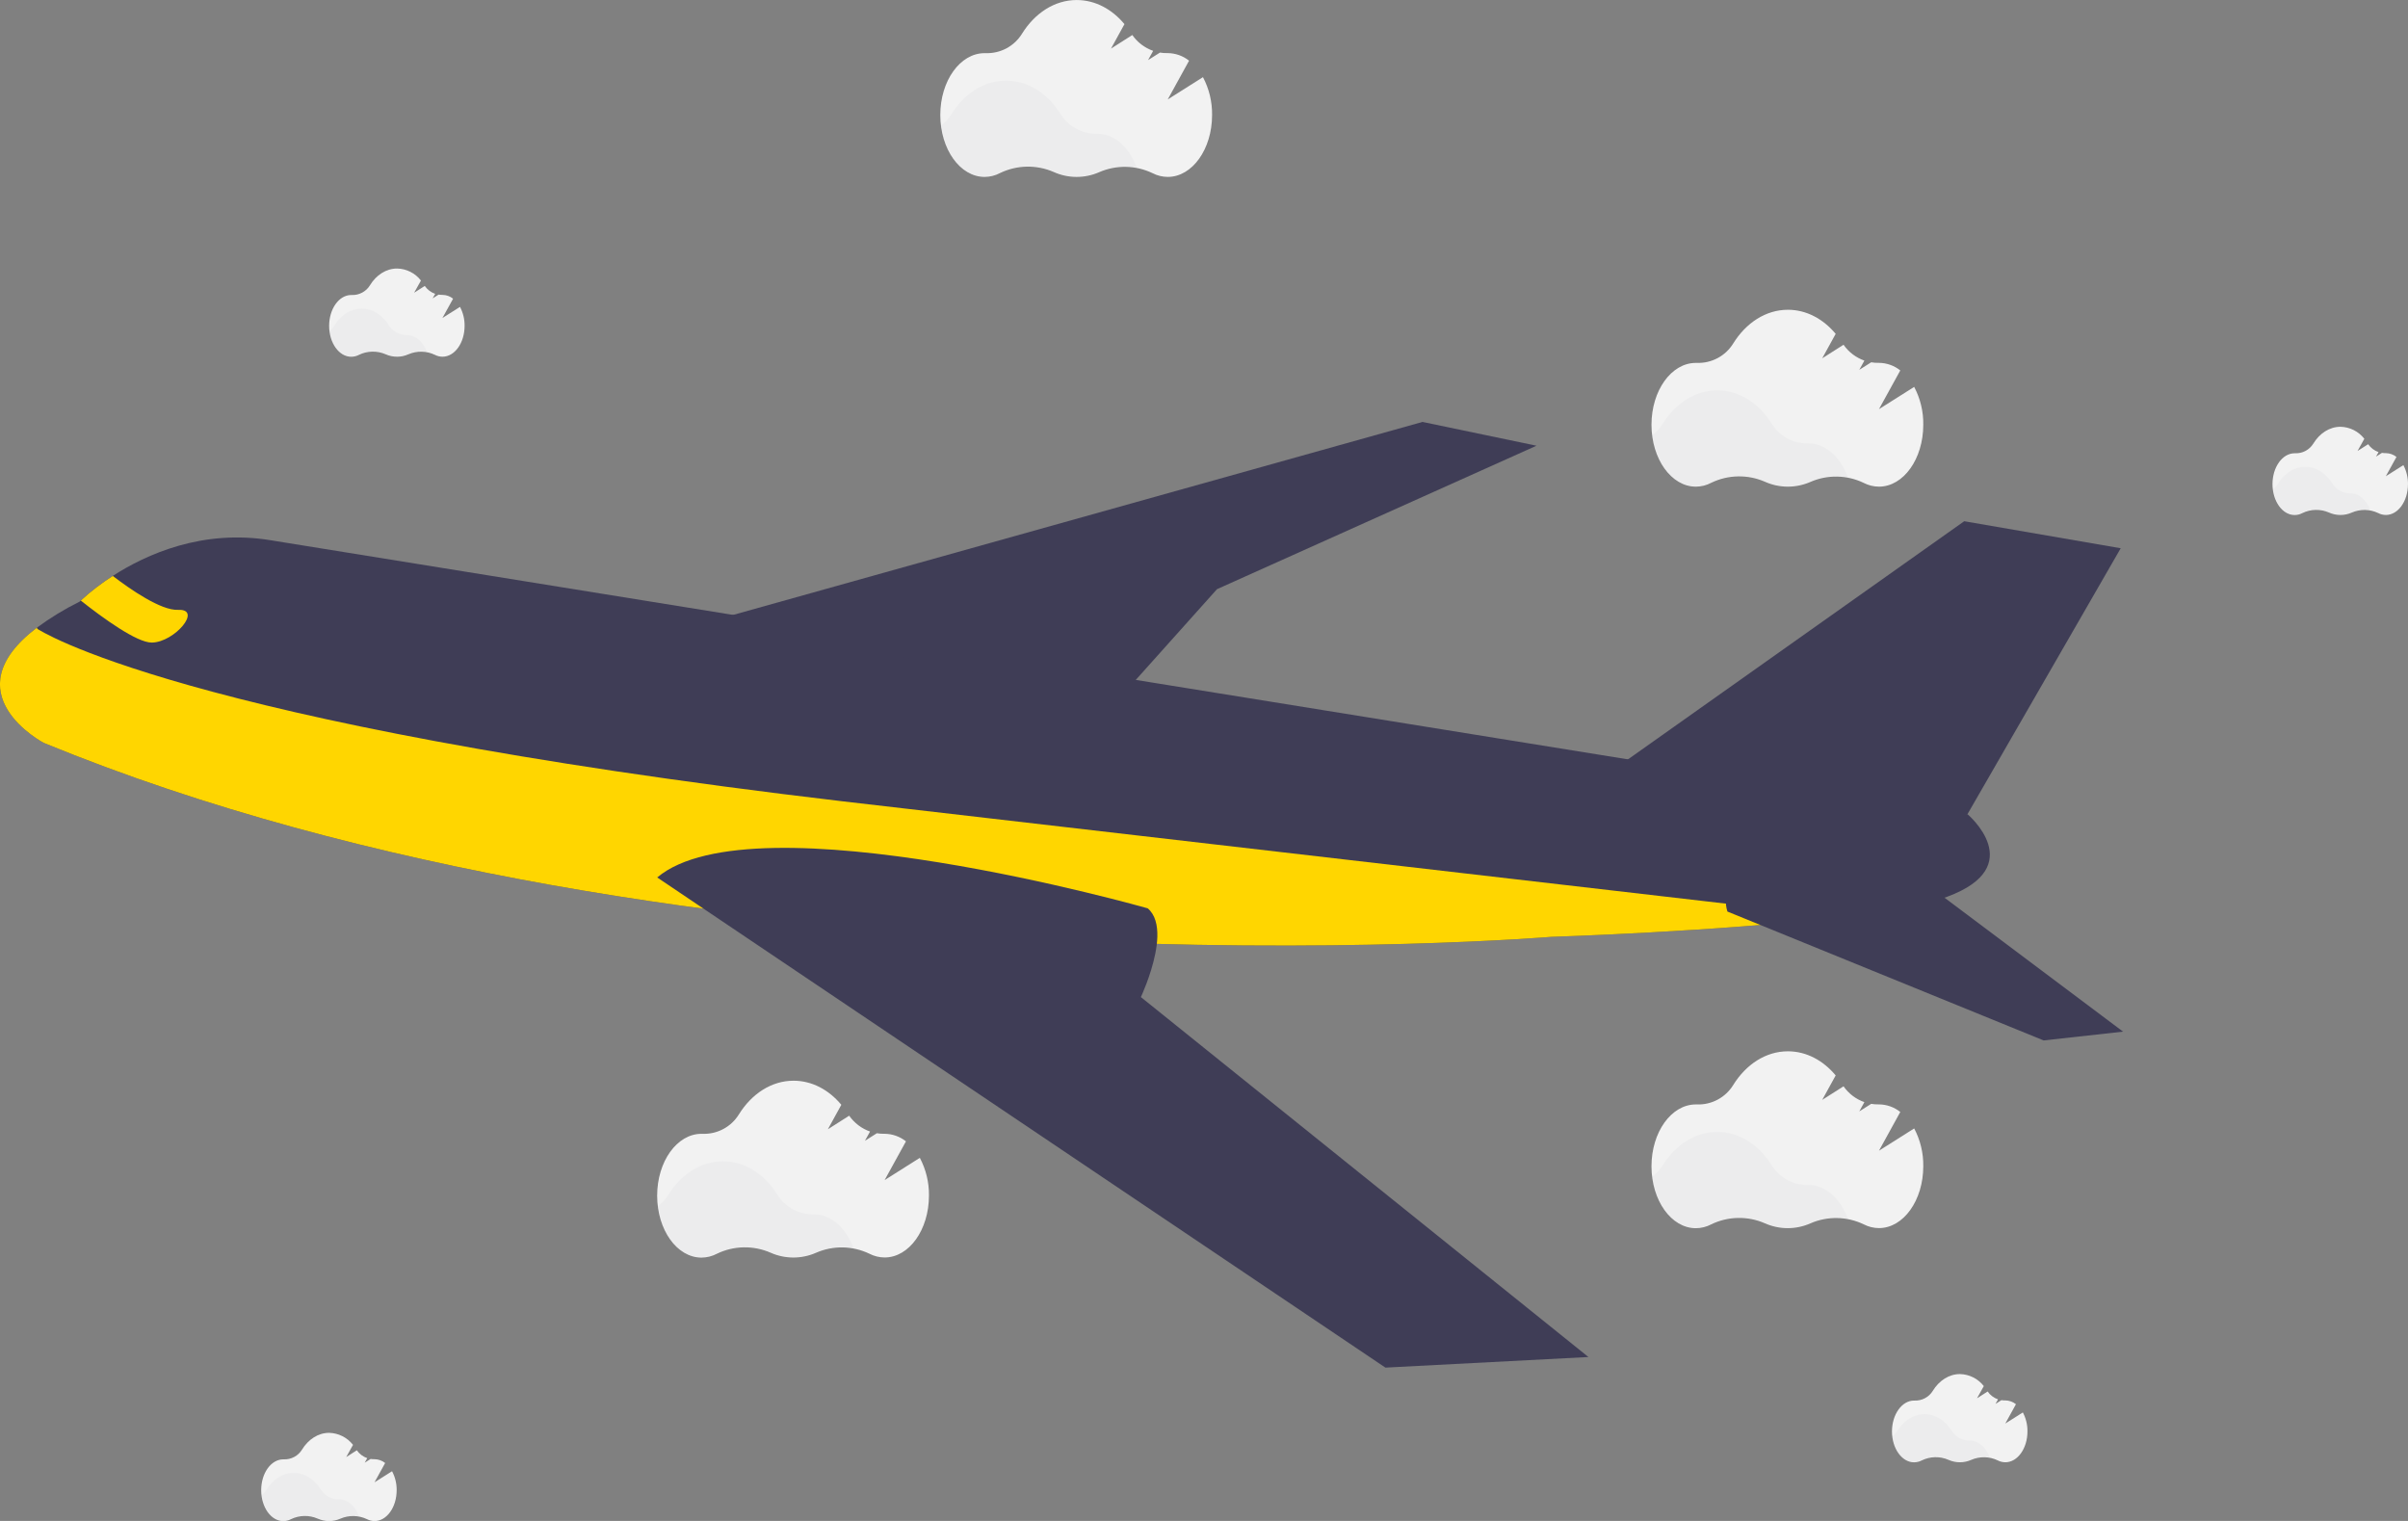 <svg width="95" height="60" viewBox="0 0 95 60" fill="none" xmlns="http://www.w3.org/2000/svg">
<rect x="0" y="0" width="95" height="60" fill="#808080" stroke="none"/>
<g clip-path="url(#clip0)">
<path d="M76.816 35.377C75.943 35.698 74.41 35.962 72.635 36.174C67.81 36.752 61.197 36.958 61.197 36.958C61.197 36.958 27.204 39.771 1.727 29.306C1.727 29.306 -1.978 27.367 1.459 24.758C1.989 24.368 2.551 24.025 3.141 23.734L3.183 23.692C3.574 23.331 3.997 23.006 4.446 22.721C5.765 21.869 7.994 20.859 10.707 21.317L77.621 32.118C77.621 32.118 80.065 34.179 76.816 35.377Z" fill="#3F3D56"/>
<path d="M63.484 30.482L77.492 20.562L83.666 21.628L77.621 32.118C77.621 32.118 63.645 32.23 63.484 30.482Z" fill="#3F3D56"/>
<path d="M28.218 24.455L56.12 16.645L60.617 17.583L48.013 23.242L44.075 27.641L28.218 24.455Z" fill="#3F3D56"/>
<path d="M72.635 36.174C67.81 36.752 61.197 36.958 61.197 36.958C61.197 36.958 27.204 39.771 1.727 29.306C1.727 29.306 -1.978 27.367 1.459 24.758L1.471 24.806C1.471 24.806 6.968 28.514 33.234 31.61L72.635 36.174Z" fill="#FFD600"/>
<path d="M68.15 35.96L80.625 41.044L83.759 40.697L76.297 35.1C76.297 35.1 67.272 33.178 68.15 35.96Z" fill="#3F3D56"/>
<path d="M5.994 25.349C5.399 25.359 4.035 24.362 3.187 23.692C3.578 23.331 4.001 23.006 4.45 22.721C5.134 23.244 6.35 24.091 7.026 24.058C8.003 24.018 6.89 25.333 5.994 25.349Z" fill="#FFD600"/>
<path d="M62.666 53.533L54.657 53.951L32.139 38.797L27.959 35.983L25.928 34.615C29.738 31.405 45.28 35.833 45.28 35.833C45.577 36.084 45.672 36.5 45.659 36.96C45.633 37.822 45.227 38.833 45.071 39.197C45.033 39.286 45.01 39.334 45.01 39.334L62.666 53.533Z" fill="#3F3D56"/>
<path d="M36.289 45.676L34.9 46.553L35.742 45.025C35.503 44.836 35.209 44.73 34.904 44.727H34.881C34.785 44.728 34.688 44.721 34.593 44.705L34.123 45.003L34.325 44.638C33.992 44.521 33.704 44.302 33.502 44.013L32.661 44.548L33.192 43.583C32.701 42.994 32.038 42.633 31.308 42.633C30.433 42.633 29.654 43.152 29.151 43.961C29.001 44.204 28.791 44.403 28.539 44.537C28.288 44.672 28.006 44.738 27.721 44.728H27.674C26.708 44.728 25.926 45.821 25.926 47.169C25.926 48.518 26.708 49.611 27.674 49.611C27.887 49.61 28.096 49.557 28.283 49.458C28.612 49.299 28.971 49.213 29.337 49.206C29.702 49.199 30.065 49.271 30.4 49.417C30.683 49.543 30.99 49.608 31.3 49.608C31.61 49.608 31.916 49.543 32.2 49.417C32.532 49.273 32.891 49.203 33.252 49.209C33.614 49.217 33.971 49.301 34.297 49.457C34.483 49.554 34.69 49.605 34.9 49.606C35.866 49.606 36.649 48.514 36.649 47.165C36.656 46.646 36.532 46.134 36.289 45.676Z" fill="#F2F2F2"/>
<path opacity="0.03" d="M33.676 49.248C33.171 49.152 32.65 49.209 32.177 49.41C31.894 49.536 31.588 49.602 31.278 49.602C30.968 49.602 30.661 49.536 30.378 49.41C30.044 49.263 29.681 49.191 29.315 49.198C28.95 49.205 28.59 49.291 28.262 49.451C28.074 49.55 27.864 49.602 27.652 49.603C26.794 49.603 26.08 48.74 25.932 47.602C26.104 47.478 26.249 47.321 26.361 47.141C26.864 46.332 27.643 45.813 28.518 45.813C29.393 45.813 30.164 46.321 30.666 47.124C30.816 47.366 31.026 47.565 31.276 47.702C31.525 47.839 31.806 47.91 32.091 47.906H32.114C32.796 47.904 33.388 48.45 33.676 49.248Z" fill="#3F3D56"/>
<path d="M75.518 44.516L74.129 45.394L74.97 43.866C74.732 43.676 74.437 43.571 74.132 43.567H74.11C74.013 43.569 73.917 43.562 73.822 43.546L73.352 43.844L73.553 43.478C73.22 43.361 72.932 43.143 72.731 42.854L71.89 43.389L72.421 42.424C71.929 41.834 71.266 41.473 70.536 41.473C69.661 41.473 68.882 41.992 68.379 42.802C68.23 43.044 68.019 43.243 67.768 43.378C67.517 43.513 67.234 43.579 66.949 43.569H66.903C65.937 43.569 65.154 44.661 65.154 46.01C65.154 47.359 65.937 48.451 66.903 48.451C67.115 48.45 67.324 48.398 67.511 48.299C67.84 48.139 68.2 48.053 68.565 48.046C68.931 48.039 69.293 48.111 69.628 48.258C69.912 48.384 70.218 48.449 70.528 48.449C70.838 48.449 71.145 48.384 71.428 48.258C71.76 48.114 72.119 48.043 72.481 48.05C72.843 48.057 73.199 48.142 73.525 48.298C73.712 48.395 73.918 48.446 74.129 48.447C75.094 48.447 75.877 47.354 75.877 46.006C75.884 45.487 75.761 44.975 75.518 44.516Z" fill="#F2F2F2"/>
<path opacity="0.03" d="M72.904 48.088C72.4 47.993 71.878 48.049 71.406 48.25C71.123 48.377 70.816 48.442 70.506 48.442C70.196 48.442 69.89 48.377 69.607 48.25C69.272 48.104 68.909 48.031 68.544 48.038C68.178 48.045 67.819 48.132 67.49 48.291C67.302 48.391 67.093 48.443 66.881 48.444C66.023 48.444 65.309 47.581 65.16 46.443C65.332 46.318 65.478 46.162 65.589 45.981C66.092 45.173 66.872 44.654 67.746 44.654C68.621 44.654 69.392 45.162 69.895 45.965C70.045 46.207 70.256 46.407 70.506 46.544C70.757 46.681 71.039 46.751 71.324 46.747H71.347C72.025 46.745 72.617 47.291 72.904 48.088Z" fill="#3F3D56"/>
<path d="M75.518 15.263L74.129 16.14L74.97 14.613C74.732 14.423 74.437 14.318 74.132 14.314H74.11C74.013 14.316 73.917 14.308 73.822 14.292L73.352 14.59L73.553 14.225C73.22 14.108 72.932 13.889 72.731 13.6L71.89 14.135L72.421 13.17C71.929 12.581 71.266 12.22 70.536 12.22C69.661 12.22 68.882 12.739 68.379 13.549C68.23 13.791 68.019 13.99 67.768 14.124C67.517 14.259 67.234 14.325 66.949 14.316H66.903C65.937 14.316 65.154 15.408 65.154 16.756C65.154 18.105 65.937 19.198 66.903 19.198C67.115 19.197 67.324 19.145 67.511 19.045C67.84 18.886 68.2 18.8 68.565 18.793C68.931 18.786 69.293 18.858 69.628 19.004C69.911 19.131 70.218 19.197 70.528 19.198C70.838 19.198 71.145 19.134 71.428 19.009C71.76 18.865 72.119 18.794 72.481 18.801C72.843 18.808 73.199 18.892 73.525 19.049C73.712 19.146 73.918 19.197 74.129 19.198C75.094 19.198 75.877 18.105 75.877 16.756C75.885 16.236 75.761 15.723 75.518 15.263Z" fill="#F2F2F2"/>
<path opacity="0.03" d="M72.904 18.835C72.4 18.739 71.878 18.796 71.406 18.997C71.123 19.123 70.816 19.189 70.506 19.189C70.196 19.189 69.89 19.123 69.607 18.997C69.272 18.85 68.909 18.778 68.544 18.785C68.178 18.792 67.819 18.878 67.49 19.038C67.302 19.137 67.093 19.189 66.881 19.191C66.023 19.191 65.309 18.327 65.16 17.189C65.332 17.065 65.478 16.908 65.589 16.728C66.092 15.919 66.872 15.4 67.746 15.4C68.621 15.4 69.392 15.908 69.895 16.711C70.045 16.954 70.256 17.153 70.506 17.29C70.757 17.427 71.039 17.497 71.324 17.493H71.347C72.025 17.491 72.617 18.037 72.904 18.835Z" fill="#3F3D56"/>
<path d="M18.148 12.106L17.455 12.544L17.875 11.783C17.757 11.687 17.609 11.635 17.457 11.633H17.446C17.398 11.633 17.35 11.63 17.303 11.622L17.068 11.77L17.169 11.592C17.002 11.534 16.859 11.425 16.758 11.28L16.339 11.548L16.607 11.067C16.496 10.923 16.354 10.806 16.191 10.724C16.028 10.642 15.85 10.597 15.667 10.593C15.231 10.593 14.842 10.851 14.595 11.255C14.521 11.377 14.415 11.476 14.289 11.543C14.164 11.611 14.023 11.643 13.88 11.638H13.857C13.375 11.638 12.985 12.184 12.985 12.856C12.985 13.529 13.375 14.074 13.857 14.074C13.963 14.073 14.067 14.047 14.161 13.998C14.325 13.918 14.504 13.875 14.687 13.872C14.869 13.868 15.05 13.904 15.217 13.977C15.358 14.04 15.51 14.072 15.664 14.072C15.818 14.072 15.97 14.04 16.11 13.977C16.276 13.906 16.455 13.87 16.636 13.874C16.817 13.877 16.994 13.92 17.157 13.998C17.25 14.046 17.353 14.071 17.457 14.072C17.939 14.072 18.329 13.527 18.329 12.855C18.333 12.594 18.27 12.337 18.148 12.106Z" fill="#F2F2F2"/>
<path opacity="0.03" d="M16.844 13.888C16.592 13.84 16.332 13.868 16.096 13.969C15.955 14.031 15.803 14.064 15.649 14.064C15.494 14.064 15.34 14.031 15.198 13.967C15.031 13.894 14.85 13.858 14.668 13.862C14.485 13.865 14.306 13.909 14.142 13.988C14.049 14.038 13.945 14.064 13.839 14.064C13.411 14.064 13.054 13.633 12.98 13.066C13.066 13.003 13.138 12.925 13.195 12.836C13.445 12.432 13.834 12.173 14.267 12.173C14.7 12.173 15.087 12.429 15.339 12.828C15.414 12.949 15.52 13.049 15.645 13.117C15.77 13.185 15.911 13.22 16.054 13.218H16.066C16.403 13.218 16.7 13.491 16.844 13.888Z" fill="#3F3D56"/>
<path d="M79.805 55.719L79.113 56.157L79.533 55.395C79.414 55.3 79.267 55.247 79.115 55.245H79.104C79.056 55.246 79.008 55.242 78.96 55.235L78.726 55.383L78.826 55.204C78.66 55.146 78.516 55.037 78.416 54.893L77.997 55.161L78.265 54.68C78.153 54.536 78.011 54.419 77.849 54.337C77.686 54.255 77.507 54.21 77.325 54.206C76.889 54.206 76.5 54.464 76.252 54.868C76.178 54.989 76.073 55.089 75.947 55.156C75.821 55.223 75.68 55.256 75.538 55.251H75.514C75.033 55.251 74.642 55.797 74.642 56.469C74.642 57.142 75.033 57.687 75.514 57.687C75.62 57.686 75.725 57.66 75.818 57.611C75.982 57.531 76.162 57.488 76.344 57.484C76.526 57.481 76.707 57.517 76.874 57.59C77.015 57.653 77.167 57.685 77.321 57.685C77.475 57.685 77.627 57.653 77.768 57.59C77.934 57.518 78.113 57.483 78.293 57.487C78.474 57.49 78.652 57.532 78.814 57.611C78.907 57.659 79.01 57.684 79.115 57.685C79.596 57.685 79.987 57.14 79.987 56.467C79.99 56.207 79.928 55.949 79.805 55.719Z" fill="#F2F2F2"/>
<path opacity="0.03" d="M78.502 57.501C78.25 57.453 77.989 57.481 77.754 57.582C77.613 57.644 77.461 57.676 77.307 57.677C77.151 57.677 76.998 57.644 76.856 57.579C76.689 57.507 76.508 57.471 76.325 57.474C76.143 57.478 75.963 57.521 75.799 57.601C75.706 57.65 75.602 57.676 75.497 57.677C75.069 57.677 74.712 57.246 74.638 56.679C74.723 56.616 74.796 56.538 74.852 56.449C75.103 56.044 75.491 55.786 75.925 55.786C76.358 55.786 76.745 56.042 76.997 56.441C77.072 56.562 77.177 56.661 77.303 56.73C77.428 56.798 77.569 56.833 77.712 56.83H77.723C78.06 56.83 78.358 57.103 78.502 57.501Z" fill="#3F3D56"/>
<path d="M15.467 58.038L14.775 58.476L15.195 57.714C15.076 57.619 14.929 57.566 14.776 57.564H14.766C14.717 57.565 14.669 57.561 14.622 57.554L14.388 57.702L14.488 57.523C14.322 57.465 14.178 57.356 14.078 57.212L13.659 57.48L13.927 56.999C13.815 56.855 13.673 56.738 13.51 56.656C13.348 56.574 13.169 56.529 12.986 56.524C12.55 56.524 12.162 56.783 11.914 57.187C11.84 57.308 11.734 57.408 11.609 57.475C11.483 57.542 11.342 57.575 11.199 57.57H11.176C10.694 57.57 10.304 58.115 10.304 58.788C10.304 59.46 10.694 60.005 11.176 60.005C11.282 60.005 11.386 59.979 11.48 59.929C11.644 59.85 11.823 59.807 12.006 59.803C12.188 59.8 12.369 59.836 12.536 59.909C12.677 59.971 12.829 60.004 12.983 60.004C13.137 60.004 13.289 59.971 13.43 59.909C13.595 59.837 13.775 59.802 13.955 59.806C14.136 59.809 14.313 59.851 14.476 59.929C14.569 59.977 14.672 60.003 14.776 60.004C15.258 60.004 15.649 59.459 15.649 58.786C15.652 58.526 15.589 58.268 15.467 58.038Z" fill="#F2F2F2"/>
<path opacity="0.03" d="M14.163 59.82C13.912 59.772 13.651 59.8 13.415 59.901C13.275 59.963 13.123 59.995 12.969 59.995C12.813 59.995 12.659 59.962 12.517 59.898C12.35 59.825 12.169 59.789 11.987 59.793C11.805 59.797 11.625 59.84 11.461 59.92C11.368 59.969 11.264 59.995 11.158 59.995C10.73 59.995 10.374 59.565 10.3 58.998C10.385 58.935 10.458 58.857 10.514 58.767C10.764 58.363 11.153 58.105 11.586 58.105C12.02 58.105 12.407 58.361 12.659 58.759C12.734 58.881 12.839 58.98 12.964 59.049C13.09 59.117 13.231 59.152 13.373 59.149H13.385C13.722 59.149 14.02 59.422 14.163 59.82Z" fill="#3F3D56"/>
<path d="M47.459 3.044L46.07 3.922L46.911 2.394C46.673 2.204 46.378 2.099 46.073 2.095H46.051C45.955 2.097 45.858 2.09 45.763 2.074L45.293 2.371L45.494 2.006C45.161 1.889 44.874 1.671 44.672 1.382L43.831 1.917L44.362 0.952C43.871 0.362 43.208 0.001 42.477 0.001C41.603 0.001 40.824 0.52 40.32 1.33C40.171 1.572 39.96 1.771 39.709 1.906C39.458 2.04 39.176 2.106 38.891 2.097H38.844C37.878 2.097 37.096 3.189 37.096 4.538C37.096 5.886 37.878 6.979 38.844 6.979C39.056 6.978 39.265 6.926 39.453 6.826C39.782 6.667 40.141 6.581 40.507 6.574C40.872 6.567 41.235 6.639 41.57 6.785C41.852 6.912 42.159 6.978 42.469 6.979C42.779 6.98 43.086 6.915 43.369 6.79C43.701 6.646 44.06 6.575 44.422 6.582C44.784 6.589 45.14 6.674 45.467 6.83C45.653 6.927 45.86 6.978 46.07 6.979C47.036 6.979 47.819 5.886 47.819 4.538C47.826 4.018 47.703 3.504 47.459 3.044Z" fill="#F2F2F2"/>
<path opacity="0.03" d="M44.846 6.616C44.341 6.521 43.819 6.577 43.347 6.778C43.064 6.905 42.758 6.97 42.448 6.97C42.138 6.97 41.831 6.905 41.548 6.778C41.214 6.631 40.851 6.559 40.485 6.566C40.12 6.573 39.76 6.66 39.431 6.819C39.244 6.918 39.035 6.971 38.822 6.972C37.964 6.972 37.25 6.108 37.102 4.97C37.273 4.846 37.419 4.689 37.531 4.509C38.034 3.7 38.813 3.181 39.688 3.181C40.563 3.181 41.334 3.69 41.836 4.492C41.986 4.735 42.197 4.935 42.448 5.072C42.698 5.209 42.98 5.279 43.266 5.275H43.288C43.966 5.273 44.558 5.819 44.846 6.616Z" fill="#3F3D56"/>
<path d="M94.818 18.349L94.125 18.787L94.545 18.026C94.426 17.93 94.279 17.878 94.127 17.876H94.116C94.068 17.876 94.02 17.873 93.972 17.865L93.738 18.013L93.838 17.835C93.672 17.777 93.529 17.668 93.428 17.524L93.009 17.791L93.277 17.31C93.166 17.166 93.023 17.049 92.861 16.967C92.698 16.885 92.519 16.84 92.337 16.836C91.901 16.836 91.512 17.095 91.265 17.499C91.19 17.62 91.085 17.719 90.959 17.787C90.834 17.854 90.692 17.886 90.55 17.881H90.527C90.045 17.881 89.654 18.427 89.654 19.099C89.654 19.772 90.045 20.317 90.527 20.317C90.633 20.317 90.737 20.291 90.831 20.241C90.995 20.161 91.174 20.118 91.356 20.115C91.539 20.111 91.72 20.147 91.887 20.221C92.027 20.283 92.18 20.315 92.334 20.315C92.487 20.315 92.64 20.283 92.78 20.221C92.946 20.149 93.125 20.114 93.306 20.117C93.486 20.121 93.664 20.163 93.827 20.241C93.919 20.289 94.022 20.314 94.127 20.315C94.609 20.315 94.999 19.77 94.999 19.098C95.002 18.837 94.94 18.58 94.818 18.349Z" fill="#F2F2F2"/>
<path opacity="0.03" d="M93.514 20.131C93.262 20.083 93.002 20.111 92.766 20.213C92.625 20.275 92.473 20.307 92.319 20.307C92.165 20.306 92.013 20.273 91.872 20.21C91.705 20.137 91.524 20.101 91.342 20.105C91.16 20.108 90.98 20.152 90.816 20.231C90.723 20.281 90.619 20.307 90.513 20.307C90.085 20.307 89.729 19.876 89.654 19.309C89.74 19.247 89.813 19.169 89.869 19.079C90.119 18.675 90.508 18.416 90.941 18.416C91.375 18.416 91.762 18.672 92.014 19.071C92.088 19.192 92.193 19.291 92.317 19.359C92.442 19.427 92.582 19.462 92.724 19.461H92.736C93.073 19.461 93.37 19.734 93.514 20.131Z" fill="#3F3D56"/>
</g>
<defs>
<clipPath id="clip0">
<rect width="95" height="60" fill="white"/>
</clipPath>
</defs>
</svg>
